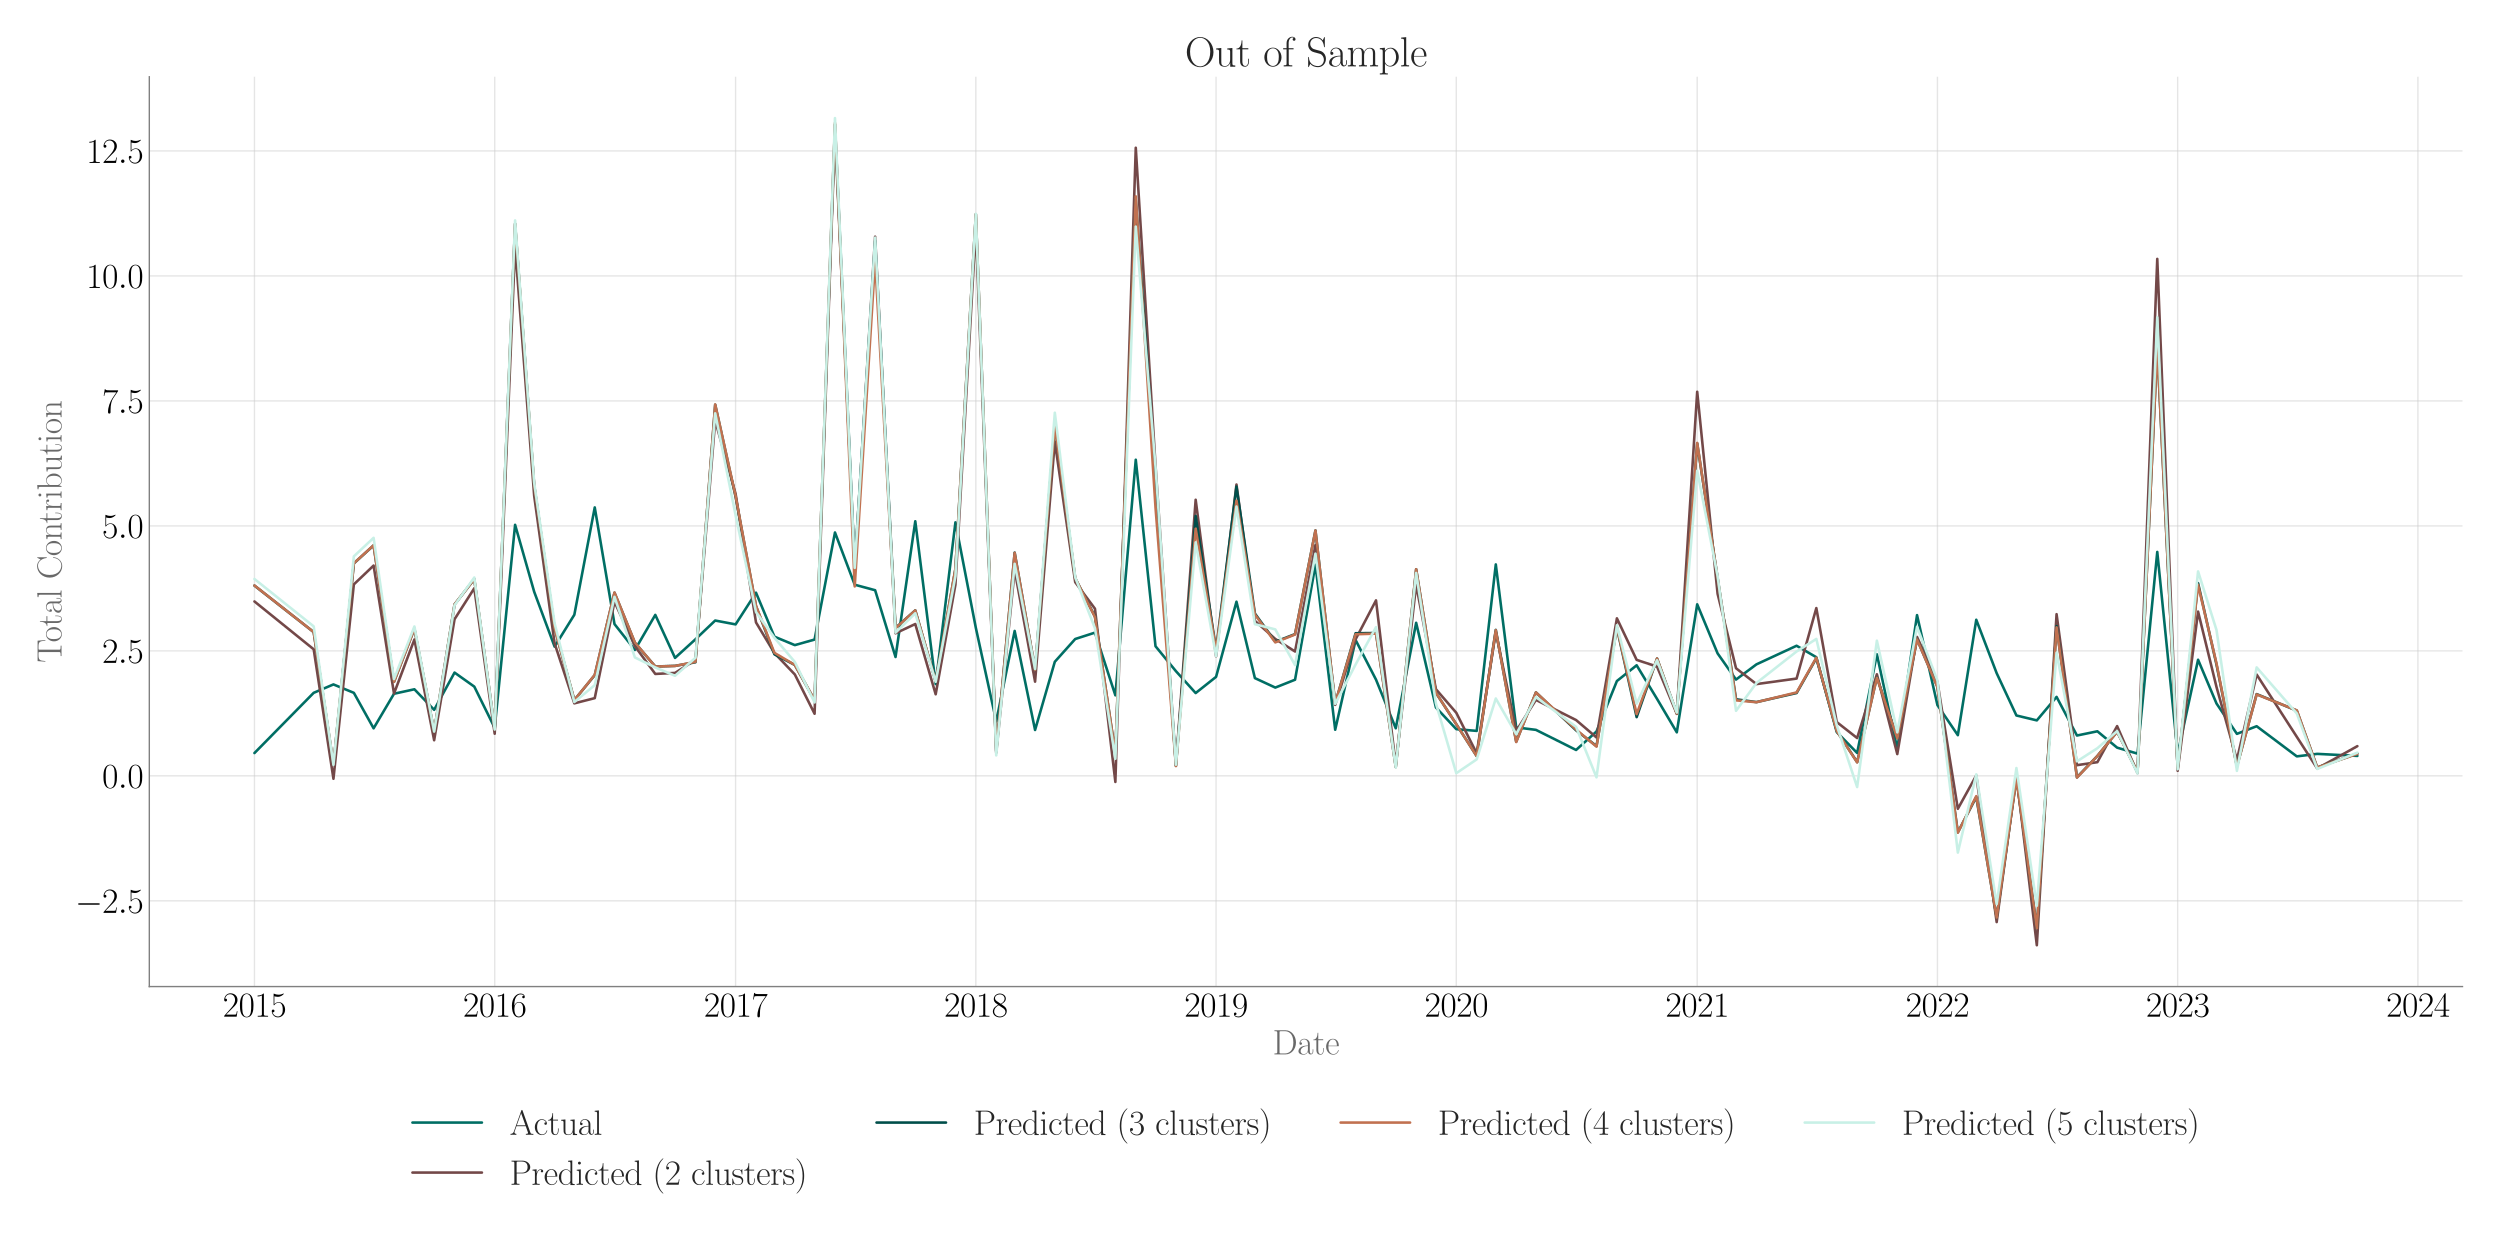 <?xml version="1.0" encoding="utf-8" standalone="no"?>
<!DOCTYPE svg PUBLIC "-//W3C//DTD SVG 1.1//EN"
  "http://www.w3.org/Graphics/SVG/1.1/DTD/svg11.dtd">
<svg xmlns:xlink="http://www.w3.org/1999/xlink" width="1440pt" height="720pt" viewBox="0 0 1440 720" xmlns="http://www.w3.org/2000/svg" version="1.1">
 <defs>
  <style type="text/css">*{stroke-linejoin: round; stroke-linecap: butt}</style>
 </defs>
 <g id="figure_1">
  <g id="patch_1">
   <path d="M 0 720 
L 1440 720 
L 1440 0 
L 0 0 
z
" style="fill: #ffffff"/>
  </g>
  <g id="axes_1">
   <g id="patch_2">
    <path d="M 86.006 568.268 
L 1418.4 568.268 
L 1418.4 44.204 
L 86.006 44.204 
z
" style="fill: #ffffff"/>
   </g>
   <g id="matplotlib.axis_1">
    <g id="xtick_1">
     <g id="line2d_1">
      <path d="M 146.569 568.268 
L 146.569 44.204 
" clip-path="url(#pfa2cc7a43b)" style="fill: none; stroke: #cccccc; stroke-opacity: 0.5; stroke-width: 0.8; stroke-linecap: round"/>
     </g>
     <g id="text_1">
      <!-- $\mathdefault{2015}$ -->
      <g transform="translate(128.293 585.605) scale(0.2 -0.2)">
       <defs>
        <path id="CMR17-32" d="M 2669 989 
L 2554 989 
C 2490 536 2438 459 2413 420 
C 2381 369 1920 369 1830 369 
L 602 369 
C 832 619 1280 1072 1824 1597 
C 2214 1967 2669 2402 2669 3035 
C 2669 3790 2067 4224 1395 4224 
C 691 4224 262 3604 262 3030 
C 262 2780 448 2748 525 2748 
C 589 2748 781 2787 781 3010 
C 781 3207 614 3264 525 3264 
C 486 3264 448 3258 422 3245 
C 544 3790 915 4058 1306 4058 
C 1862 4058 2227 3617 2227 3035 
C 2227 2479 1901 2000 1536 1584 
L 262 146 
L 262 0 
L 2515 0 
L 2669 989 
z
" transform="scale(0.016)"/>
        <path id="CMR17-30" d="M 2688 2025 
C 2688 2416 2682 3080 2413 3591 
C 2176 4039 1798 4198 1466 4198 
C 1158 4198 768 4058 525 3597 
C 269 3118 243 2524 243 2025 
C 243 1661 250 1106 448 619 
C 723 -39 1216 -128 1466 -128 
C 1760 -128 2208 -7 2470 600 
C 2662 1042 2688 1559 2688 2025 
z
M 1466 -26 
C 1056 -26 813 325 723 812 
C 653 1188 653 1738 653 2096 
C 653 2588 653 2997 736 3387 
C 858 3929 1216 4096 1466 4096 
C 1728 4096 2067 3923 2189 3400 
C 2272 3036 2278 2607 2278 2096 
C 2278 1680 2278 1169 2202 792 
C 2067 95 1690 -26 1466 -26 
z
" transform="scale(0.016)"/>
        <path id="CMR17-31" d="M 1702 4058 
C 1702 4192 1696 4192 1606 4192 
C 1357 3916 979 3827 621 3827 
C 602 3827 570 3827 563 3808 
C 557 3795 557 3782 557 3648 
C 755 3648 1088 3686 1344 3839 
L 1344 461 
C 1344 236 1331 160 781 160 
L 589 160 
L 589 0 
C 896 0 1216 0 1523 0 
C 1830 0 2150 0 2458 0 
L 2458 160 
L 2266 160 
C 1715 160 1702 230 1702 458 
L 1702 4058 
z
" transform="scale(0.016)"/>
        <path id="CMR17-35" d="M 730 3692 
C 794 3666 1056 3584 1325 3584 
C 1920 3584 2246 3911 2432 4100 
C 2432 4157 2432 4192 2394 4192 
C 2387 4192 2374 4192 2323 4163 
C 2099 4058 1837 3973 1517 3973 
C 1325 3973 1037 3999 723 4139 
C 653 4171 640 4171 634 4171 
C 602 4171 595 4164 595 4037 
L 595 2203 
C 595 2089 595 2057 659 2057 
C 691 2057 704 2070 736 2114 
C 941 2401 1222 2522 1542 2522 
C 1766 2522 2246 2382 2246 1289 
C 2246 1085 2246 715 2054 421 
C 1894 159 1645 25 1370 25 
C 947 25 518 320 403 814 
C 429 807 480 795 506 795 
C 589 795 749 840 749 1038 
C 749 1210 627 1280 506 1280 
C 358 1280 262 1190 262 1011 
C 262 454 704 -128 1382 -128 
C 2042 -128 2669 440 2669 1264 
C 2669 2030 2170 2624 1549 2624 
C 1222 2624 947 2503 730 2274 
L 730 3692 
z
" transform="scale(0.016)"/>
       </defs>
       <use xlink:href="#CMR17-32" transform="scale(0.996)"/>
       <use xlink:href="#CMR17-30" transform="translate(45.69 0) scale(0.996)"/>
       <use xlink:href="#CMR17-31" transform="translate(91.381 0) scale(0.996)"/>
       <use xlink:href="#CMR17-35" transform="translate(137.071 0) scale(0.996)"/>
      </g>
     </g>
    </g>
    <g id="xtick_2">
     <g id="line2d_2">
      <path d="M 284.946 568.268 
L 284.946 44.204 
" clip-path="url(#pfa2cc7a43b)" style="fill: none; stroke: #cccccc; stroke-opacity: 0.5; stroke-width: 0.8; stroke-linecap: round"/>
     </g>
     <g id="text_2">
      <!-- $\mathdefault{2016}$ -->
      <g transform="translate(266.669 585.605) scale(0.2 -0.2)">
       <defs>
        <path id="CMR17-36" d="M 678 2176 
C 678 3690 1395 4032 1811 4032 
C 1946 4032 2272 4009 2400 3776 
C 2298 3776 2106 3776 2106 3553 
C 2106 3381 2246 3323 2336 3323 
C 2394 3323 2566 3348 2566 3560 
C 2566 3954 2246 4179 1805 4179 
C 1043 4179 243 3390 243 1984 
C 243 253 966 -128 1478 -128 
C 2099 -128 2688 427 2688 1283 
C 2688 2081 2170 2662 1517 2662 
C 1126 2662 838 2407 678 1960 
L 678 2176 
z
M 1478 25 
C 691 25 691 1200 691 1436 
C 691 1896 909 2560 1504 2560 
C 1613 2560 1926 2560 2138 2120 
C 2253 1870 2253 1609 2253 1289 
C 2253 944 2253 690 2118 434 
C 1978 171 1773 25 1478 25 
z
" transform="scale(0.016)"/>
       </defs>
       <use xlink:href="#CMR17-32" transform="scale(0.996)"/>
       <use xlink:href="#CMR17-30" transform="translate(45.69 0) scale(0.996)"/>
       <use xlink:href="#CMR17-31" transform="translate(91.381 0) scale(0.996)"/>
       <use xlink:href="#CMR17-36" transform="translate(137.071 0) scale(0.996)"/>
      </g>
     </g>
    </g>
    <g id="xtick_3">
     <g id="line2d_3">
      <path d="M 423.701 568.268 
L 423.701 44.204 
" clip-path="url(#pfa2cc7a43b)" style="fill: none; stroke: #cccccc; stroke-opacity: 0.5; stroke-width: 0.8; stroke-linecap: round"/>
     </g>
     <g id="text_3">
      <!-- $\mathdefault{2017}$ -->
      <g transform="translate(405.425 585.605) scale(0.2 -0.2)">
       <defs>
        <path id="CMR17-37" d="M 2886 3941 
L 2886 4081 
L 1382 4081 
C 634 4081 621 4165 595 4288 
L 480 4288 
L 294 3094 
L 410 3094 
C 429 3215 474 3540 550 3661 
C 589 3712 1062 3712 1171 3712 
L 2579 3712 
L 1869 2661 
C 1395 1954 1069 999 1069 165 
C 1069 89 1069 -128 1299 -128 
C 1530 -128 1530 89 1530 171 
L 1530 465 
C 1530 1508 1709 2196 2003 2636 
L 2886 3941 
z
" transform="scale(0.016)"/>
       </defs>
       <use xlink:href="#CMR17-32" transform="scale(0.996)"/>
       <use xlink:href="#CMR17-30" transform="translate(45.69 0) scale(0.996)"/>
       <use xlink:href="#CMR17-31" transform="translate(91.381 0) scale(0.996)"/>
       <use xlink:href="#CMR17-37" transform="translate(137.071 0) scale(0.996)"/>
      </g>
     </g>
    </g>
    <g id="xtick_4">
     <g id="line2d_4">
      <path d="M 562.077 568.268 
L 562.077 44.204 
" clip-path="url(#pfa2cc7a43b)" style="fill: none; stroke: #cccccc; stroke-opacity: 0.5; stroke-width: 0.8; stroke-linecap: round"/>
     </g>
     <g id="text_4">
      <!-- $\mathdefault{2018}$ -->
      <g transform="translate(543.801 585.605) scale(0.2 -0.2)">
       <defs>
        <path id="CMR17-38" d="M 1741 2264 
C 2144 2467 2554 2773 2554 3263 
C 2554 3841 1990 4179 1472 4179 
C 890 4179 378 3759 378 3180 
C 378 3021 416 2747 666 2505 
C 730 2442 998 2251 1171 2130 
C 883 1983 211 1634 211 934 
C 211 279 838 -128 1459 -128 
C 2144 -128 2720 362 2720 1010 
C 2720 1590 2330 1857 2074 2029 
L 1741 2264 
z
M 902 2822 
C 851 2854 595 3051 595 3351 
C 595 3739 998 4032 1459 4032 
C 1965 4032 2336 3676 2336 3262 
C 2336 2669 1670 2331 1638 2331 
C 1632 2331 1626 2331 1574 2370 
L 902 2822 
z
M 2080 1519 
C 2176 1449 2483 1240 2483 851 
C 2483 381 2010 25 1472 25 
C 890 25 448 438 448 940 
C 448 1443 838 1862 1280 2060 
L 2080 1519 
z
" transform="scale(0.016)"/>
       </defs>
       <use xlink:href="#CMR17-32" transform="scale(0.996)"/>
       <use xlink:href="#CMR17-30" transform="translate(45.69 0) scale(0.996)"/>
       <use xlink:href="#CMR17-31" transform="translate(91.381 0) scale(0.996)"/>
       <use xlink:href="#CMR17-38" transform="translate(137.071 0) scale(0.996)"/>
      </g>
     </g>
    </g>
    <g id="xtick_5">
     <g id="line2d_5">
      <path d="M 700.454 568.268 
L 700.454 44.204 
" clip-path="url(#pfa2cc7a43b)" style="fill: none; stroke: #cccccc; stroke-opacity: 0.5; stroke-width: 0.8; stroke-linecap: round"/>
     </g>
     <g id="text_5">
      <!-- $\mathdefault{2019}$ -->
      <g transform="translate(682.178 585.605) scale(0.2 -0.2)">
       <defs>
        <path id="CMR17-39" d="M 2253 1864 
C 2253 464 1670 31 1190 31 
C 1043 31 685 31 538 294 
C 704 268 826 357 826 518 
C 826 692 685 749 595 749 
C 538 749 365 723 365 506 
C 365 71 742 -128 1203 -128 
C 1939 -128 2688 674 2688 2073 
C 2688 3817 1971 4179 1485 4179 
C 851 4179 243 3628 243 2778 
C 243 1991 762 1408 1414 1408 
C 1952 1408 2189 1903 2253 2112 
L 2253 1864 
z
M 1427 1510 
C 1254 1510 1011 1542 813 1922 
C 678 2169 678 2461 678 2771 
C 678 3146 678 3405 858 3684 
C 947 3817 1114 4032 1485 4032 
C 2240 4032 2240 2885 2240 2632 
C 2240 2182 2035 1510 1427 1510 
z
" transform="scale(0.016)"/>
       </defs>
       <use xlink:href="#CMR17-32" transform="scale(0.996)"/>
       <use xlink:href="#CMR17-30" transform="translate(45.69 0) scale(0.996)"/>
       <use xlink:href="#CMR17-31" transform="translate(91.381 0) scale(0.996)"/>
       <use xlink:href="#CMR17-39" transform="translate(137.071 0) scale(0.996)"/>
      </g>
     </g>
    </g>
    <g id="xtick_6">
     <g id="line2d_6">
      <path d="M 838.83 568.268 
L 838.83 44.204 
" clip-path="url(#pfa2cc7a43b)" style="fill: none; stroke: #cccccc; stroke-opacity: 0.5; stroke-width: 0.8; stroke-linecap: round"/>
     </g>
     <g id="text_6">
      <!-- $\mathdefault{2020}$ -->
      <g transform="translate(820.554 585.605) scale(0.2 -0.2)">
       <use xlink:href="#CMR17-32" transform="scale(0.996)"/>
       <use xlink:href="#CMR17-30" transform="translate(45.69 0) scale(0.996)"/>
       <use xlink:href="#CMR17-32" transform="translate(91.381 0) scale(0.996)"/>
       <use xlink:href="#CMR17-30" transform="translate(137.071 0) scale(0.996)"/>
      </g>
     </g>
    </g>
    <g id="xtick_7">
     <g id="line2d_7">
      <path d="M 977.586 568.268 
L 977.586 44.204 
" clip-path="url(#pfa2cc7a43b)" style="fill: none; stroke: #cccccc; stroke-opacity: 0.5; stroke-width: 0.8; stroke-linecap: round"/>
     </g>
     <g id="text_7">
      <!-- $\mathdefault{2021}$ -->
      <g transform="translate(959.31 585.605) scale(0.2 -0.2)">
       <use xlink:href="#CMR17-32" transform="scale(0.996)"/>
       <use xlink:href="#CMR17-30" transform="translate(45.69 0) scale(0.996)"/>
       <use xlink:href="#CMR17-32" transform="translate(91.381 0) scale(0.996)"/>
       <use xlink:href="#CMR17-31" transform="translate(137.071 0) scale(0.996)"/>
      </g>
     </g>
    </g>
    <g id="xtick_8">
     <g id="line2d_8">
      <path d="M 1115.962 568.268 
L 1115.962 44.204 
" clip-path="url(#pfa2cc7a43b)" style="fill: none; stroke: #cccccc; stroke-opacity: 0.5; stroke-width: 0.8; stroke-linecap: round"/>
     </g>
     <g id="text_8">
      <!-- $\mathdefault{2022}$ -->
      <g transform="translate(1097.686 585.605) scale(0.2 -0.2)">
       <use xlink:href="#CMR17-32" transform="scale(0.996)"/>
       <use xlink:href="#CMR17-30" transform="translate(45.69 0) scale(0.996)"/>
       <use xlink:href="#CMR17-32" transform="translate(91.381 0) scale(0.996)"/>
       <use xlink:href="#CMR17-32" transform="translate(137.071 0) scale(0.996)"/>
      </g>
     </g>
    </g>
    <g id="xtick_9">
     <g id="line2d_9">
      <path d="M 1254.339 568.268 
L 1254.339 44.204 
" clip-path="url(#pfa2cc7a43b)" style="fill: none; stroke: #cccccc; stroke-opacity: 0.5; stroke-width: 0.8; stroke-linecap: round"/>
     </g>
     <g id="text_9">
      <!-- $\mathdefault{2023}$ -->
      <g transform="translate(1236.062 585.605) scale(0.2 -0.2)">
       <defs>
        <path id="CMR17-33" d="M 1414 2157 
C 1984 2157 2234 1662 2234 1090 
C 2234 320 1824 25 1453 25 
C 1114 25 563 194 390 693 
C 422 680 454 680 486 680 
C 640 680 755 782 755 948 
C 755 1133 614 1216 486 1216 
C 378 1216 211 1165 211 926 
C 211 335 787 -128 1466 -128 
C 2176 -128 2720 430 2720 1085 
C 2720 1707 2208 2157 1600 2227 
C 2086 2328 2554 2756 2554 3329 
C 2554 3820 2048 4179 1472 4179 
C 890 4179 378 3829 378 3329 
C 378 3110 544 3072 627 3072 
C 762 3072 877 3155 877 3321 
C 877 3486 762 3569 627 3569 
C 602 3569 570 3569 544 3557 
C 730 3959 1235 4032 1459 4032 
C 1683 4032 2106 3925 2106 3320 
C 2106 3143 2080 2828 1862 2550 
C 1670 2304 1453 2304 1242 2284 
C 1210 2284 1062 2269 1037 2269 
C 992 2263 966 2257 966 2208 
C 966 2163 973 2157 1101 2157 
L 1414 2157 
z
" transform="scale(0.016)"/>
       </defs>
       <use xlink:href="#CMR17-32" transform="scale(0.996)"/>
       <use xlink:href="#CMR17-30" transform="translate(45.69 0) scale(0.996)"/>
       <use xlink:href="#CMR17-32" transform="translate(91.381 0) scale(0.996)"/>
       <use xlink:href="#CMR17-33" transform="translate(137.071 0) scale(0.996)"/>
      </g>
     </g>
    </g>
    <g id="xtick_10">
     <g id="line2d_10">
      <path d="M 1392.715 568.268 
L 1392.715 44.204 
" clip-path="url(#pfa2cc7a43b)" style="fill: none; stroke: #cccccc; stroke-opacity: 0.5; stroke-width: 0.8; stroke-linecap: round"/>
     </g>
     <g id="text_10">
      <!-- $\mathdefault{2024}$ -->
      <g transform="translate(1374.439 585.605) scale(0.2 -0.2)">
       <defs>
        <path id="CMR17-34" d="M 2150 4122 
C 2150 4256 2144 4256 2029 4256 
L 128 1254 
L 128 1088 
L 1779 1088 
L 1779 457 
C 1779 224 1766 160 1318 160 
L 1197 160 
L 1197 0 
C 1402 0 1747 0 1965 0 
C 2182 0 2528 0 2733 0 
L 2733 160 
L 2611 160 
C 2163 160 2150 224 2150 457 
L 2150 1088 
L 2803 1088 
L 2803 1254 
L 2150 1254 
L 2150 4122 
z
M 1798 3703 
L 1798 1254 
L 256 1254 
L 1798 3703 
z
" transform="scale(0.016)"/>
       </defs>
       <use xlink:href="#CMR17-32" transform="scale(0.996)"/>
       <use xlink:href="#CMR17-30" transform="translate(45.69 0) scale(0.996)"/>
       <use xlink:href="#CMR17-32" transform="translate(91.381 0) scale(0.996)"/>
       <use xlink:href="#CMR17-34" transform="translate(137.071 0) scale(0.996)"/>
      </g>
     </g>
    </g>
    <g id="text_11">
     <!-- Date -->
     <g style="fill: #696969" transform="translate(733.018 607.317) scale(0.2 -0.2)">
      <defs>
       <path id="CMR17-44" d="M 333 4352 
L 333 4186 
C 774 4186 845 4186 845 3900 
L 845 452 
C 845 166 774 166 333 166 
L 333 0 
L 2368 0 
C 3398 0 4224 943 4224 2141 
C 4224 3346 3411 4352 2368 4352 
L 333 4352 
z
M 1523 166 
C 1267 166 1254 197 1254 414 
L 1254 3938 
C 1254 4155 1267 4186 1523 4186 
L 2240 4186 
C 2771 4186 3750 3874 3750 2141 
C 3750 1242 3488 879 3366 707 
C 3213 510 2848 166 2240 166 
L 1523 166 
z
" transform="scale(0.016)"/>
       <path id="CMR17-61" d="M 2304 1653 
C 2304 2072 2304 2294 2035 2543 
C 1798 2752 1523 2816 1306 2816 
C 800 2816 435 2407 435 1971 
C 435 1728 627 1728 666 1728 
C 749 1728 896 1778 896 1954 
C 896 2112 774 2181 666 2181 
C 640 2181 608 2174 589 2168 
C 723 2592 1069 2714 1293 2714 
C 1613 2714 1965 2429 1965 1885 
L 1965 1600 
C 1587 1600 1133 1549 774 1357 
C 371 1133 256 813 256 570 
C 256 77 832 -64 1171 -64 
C 1523 -64 1850 139 1990 511 
C 2003 233 2182 -18 2464 -18 
C 2598 -18 2938 70 2938 567 
L 2938 920 
L 2822 920 
L 2822 562 
C 2822 178 2650 128 2566 128 
C 2304 128 2304 458 2304 738 
L 2304 1653 
z
M 1965 870 
C 1965 317 1568 38 1216 38 
C 896 38 646 275 646 570 
C 646 761 730 1100 1101 1305 
C 1408 1478 1760 1504 1965 1504 
L 1965 870 
z
" transform="scale(0.016)"/>
       <path id="CMR17-74" d="M 966 2560 
L 1862 2560 
L 1862 2725 
L 966 2725 
L 966 3904 
L 851 3904 
C 838 3245 614 2668 70 2668 
L 70 2560 
L 627 2560 
L 627 771 
C 627 650 627 -64 1370 -64 
C 1747 -64 1965 306 1965 777 
L 1965 1140 
L 1850 1140 
L 1850 783 
C 1850 344 1677 51 1408 51 
C 1222 51 966 178 966 758 
L 966 2560 
z
" transform="scale(0.016)"/>
       <path id="CMR17-65" d="M 2438 1472 
C 2464 1498 2464 1511 2464 1576 
C 2464 2238 2118 2816 1389 2816 
C 710 2816 173 2169 173 1383 
C 173 551 781 -64 1459 -64 
C 2176 -64 2458 607 2458 740 
C 2458 784 2419 784 2406 784 
C 2362 784 2355 771 2330 696 
C 2189 265 1837 51 1504 51 
C 1229 51 954 203 781 480 
C 582 803 582 1176 582 1472 
L 2438 1472 
z
M 589 1568 
C 634 2505 1126 2714 1382 2714 
C 1818 2714 2112 2297 2118 1568 
L 589 1568 
z
" transform="scale(0.016)"/>
      </defs>
      <use xlink:href="#CMR17-44" transform="scale(0.996)"/>
      <use xlink:href="#CMR17-61" transform="translate(70.394 0) scale(0.996)"/>
      <use xlink:href="#CMR17-74" transform="translate(116.084 0) scale(0.996)"/>
      <use xlink:href="#CMR17-65" transform="translate(151.365 0) scale(0.996)"/>
     </g>
    </g>
   </g>
   <g id="matplotlib.axis_2">
    <g id="ytick_1">
     <g id="line2d_11">
      <path d="M 86.006 518.886 
L 1418.4 518.886 
" clip-path="url(#pfa2cc7a43b)" style="fill: none; stroke: #cccccc; stroke-opacity: 0.5; stroke-width: 0.8; stroke-linecap: round"/>
     </g>
     <g id="text_12">
      <!-- $\mathdefault{−2.5}$ -->
      <g transform="translate(43.313 525.804) scale(0.2 -0.2)">
       <defs>
        <path id="CMSY10-0" d="M 4218 1472 
C 4326 1472 4442 1472 4442 1600 
C 4442 1728 4326 1728 4218 1728 
L 755 1728 
C 646 1728 531 1728 531 1600 
C 531 1472 646 1472 755 1472 
L 4218 1472 
z
" transform="scale(0.016)"/>
        <path id="CMMI12-3a" d="M 1178 307 
C 1178 492 1024 619 870 619 
C 685 619 557 466 557 313 
C 557 128 710 0 864 0 
C 1050 0 1178 153 1178 307 
z
" transform="scale(0.016)"/>
       </defs>
       <use xlink:href="#CMSY10-0" transform="scale(0.996)"/>
       <use xlink:href="#CMR17-32" transform="translate(77.487 0) scale(0.996)"/>
       <use xlink:href="#CMMI12-3a" transform="translate(123.178 0) scale(0.996)"/>
       <use xlink:href="#CMR17-35" transform="translate(150.275 0) scale(0.996)"/>
      </g>
     </g>
    </g>
    <g id="ytick_2">
     <g id="line2d_12">
      <path d="M 86.006 446.892 
L 1418.4 446.892 
" clip-path="url(#pfa2cc7a43b)" style="fill: none; stroke: #cccccc; stroke-opacity: 0.5; stroke-width: 0.8; stroke-linecap: round"/>
     </g>
     <g id="text_13">
      <!-- $\mathdefault{0.0}$ -->
      <g transform="translate(58.81 453.811) scale(0.2 -0.2)">
       <use xlink:href="#CMR17-30" transform="scale(0.996)"/>
       <use xlink:href="#CMMI12-3a" transform="translate(45.69 0) scale(0.996)"/>
       <use xlink:href="#CMR17-30" transform="translate(72.788 0) scale(0.996)"/>
      </g>
     </g>
    </g>
    <g id="ytick_3">
     <g id="line2d_13">
      <path d="M 86.006 374.899 
L 1418.4 374.899 
" clip-path="url(#pfa2cc7a43b)" style="fill: none; stroke: #cccccc; stroke-opacity: 0.5; stroke-width: 0.8; stroke-linecap: round"/>
     </g>
     <g id="text_14">
      <!-- $\mathdefault{2.5}$ -->
      <g transform="translate(58.81 381.817) scale(0.2 -0.2)">
       <use xlink:href="#CMR17-32" transform="scale(0.996)"/>
       <use xlink:href="#CMMI12-3a" transform="translate(45.69 0) scale(0.996)"/>
       <use xlink:href="#CMR17-35" transform="translate(72.788 0) scale(0.996)"/>
      </g>
     </g>
    </g>
    <g id="ytick_4">
     <g id="line2d_14">
      <path d="M 86.006 302.905 
L 1418.4 302.905 
" clip-path="url(#pfa2cc7a43b)" style="fill: none; stroke: #cccccc; stroke-opacity: 0.5; stroke-width: 0.8; stroke-linecap: round"/>
     </g>
     <g id="text_15">
      <!-- $\mathdefault{5.0}$ -->
      <g transform="translate(58.81 309.824) scale(0.2 -0.2)">
       <use xlink:href="#CMR17-35" transform="scale(0.996)"/>
       <use xlink:href="#CMMI12-3a" transform="translate(45.69 0) scale(0.996)"/>
       <use xlink:href="#CMR17-30" transform="translate(72.788 0) scale(0.996)"/>
      </g>
     </g>
    </g>
    <g id="ytick_5">
     <g id="line2d_15">
      <path d="M 86.006 230.912 
L 1418.4 230.912 
" clip-path="url(#pfa2cc7a43b)" style="fill: none; stroke: #cccccc; stroke-opacity: 0.5; stroke-width: 0.8; stroke-linecap: round"/>
     </g>
     <g id="text_16">
      <!-- $\mathdefault{7.5}$ -->
      <g transform="translate(58.81 237.83) scale(0.2 -0.2)">
       <use xlink:href="#CMR17-37" transform="scale(0.996)"/>
       <use xlink:href="#CMMI12-3a" transform="translate(45.69 0) scale(0.996)"/>
       <use xlink:href="#CMR17-35" transform="translate(72.788 0) scale(0.996)"/>
      </g>
     </g>
    </g>
    <g id="ytick_6">
     <g id="line2d_16">
      <path d="M 86.006 158.918 
L 1418.4 158.918 
" clip-path="url(#pfa2cc7a43b)" style="fill: none; stroke: #cccccc; stroke-opacity: 0.5; stroke-width: 0.8; stroke-linecap: round"/>
     </g>
     <g id="text_17">
      <!-- $\mathdefault{10.0}$ -->
      <g transform="translate(49.672 165.837) scale(0.2 -0.2)">
       <use xlink:href="#CMR17-31" transform="scale(0.996)"/>
       <use xlink:href="#CMR17-30" transform="translate(45.69 0) scale(0.996)"/>
       <use xlink:href="#CMMI12-3a" transform="translate(91.381 0) scale(0.996)"/>
       <use xlink:href="#CMR17-30" transform="translate(118.478 0) scale(0.996)"/>
      </g>
     </g>
    </g>
    <g id="ytick_7">
     <g id="line2d_17">
      <path d="M 86.006 86.925 
L 1418.4 86.925 
" clip-path="url(#pfa2cc7a43b)" style="fill: none; stroke: #cccccc; stroke-opacity: 0.5; stroke-width: 0.8; stroke-linecap: round"/>
     </g>
     <g id="text_18">
      <!-- $\mathdefault{12.5}$ -->
      <g transform="translate(49.672 93.843) scale(0.2 -0.2)">
       <use xlink:href="#CMR17-31" transform="scale(0.996)"/>
       <use xlink:href="#CMR17-32" transform="translate(45.69 0) scale(0.996)"/>
       <use xlink:href="#CMMI12-3a" transform="translate(91.381 0) scale(0.996)"/>
       <use xlink:href="#CMR17-35" transform="translate(118.478 0) scale(0.996)"/>
      </g>
     </g>
    </g>
    <g id="text_19">
     <!-- Total Contribution -->
     <g style="fill: #696969" transform="translate(35.437 381.713) rotate(-90) scale(0.2 -0.2)">
      <defs>
       <path id="CMR17-54" d="M 3981 4326 
L 288 4326 
L 179 2918 
L 294 2918 
C 378 3976 467 4160 1453 4160 
C 1568 4160 1754 4160 1805 4154 
C 1926 4135 1926 4058 1926 3912 
L 1926 459 
C 1926 230 1907 160 1376 160 
L 1197 160 
L 1197 0 
C 1504 0 1824 0 2138 0 
C 2451 0 2771 0 3078 0 
L 3078 160 
L 2899 160 
C 2368 160 2349 230 2349 459 
L 2349 3912 
C 2349 4052 2349 4129 2464 4154 
C 2515 4160 2701 4160 2816 4160 
C 3795 4160 3891 3976 3974 2918 
L 4090 2918 
L 3981 4326 
z
" transform="scale(0.016)"/>
       <path id="CMR17-6f" d="M 2758 1356 
C 2758 2176 2163 2816 1466 2816 
C 768 2816 173 2176 173 1356 
C 173 551 768 -64 1466 -64 
C 2163 -64 2758 551 2758 1356 
z
M 1466 51 
C 1165 51 909 230 762 480 
C 602 767 582 1126 582 1408 
C 582 1677 595 2010 762 2298 
C 890 2509 1139 2714 1466 2714 
C 1754 2714 1997 2554 2150 2330 
C 2349 2029 2349 1607 2349 1408 
C 2349 1158 2336 775 2163 467 
C 1984 173 1709 51 1466 51 
z
" transform="scale(0.016)"/>
       <path id="CMR17-6c" d="M 979 4396 
L 218 4326 
L 218 4160 
C 595 4160 653 4122 653 3817 
L 653 426 
C 653 184 627 153 218 153 
L 218 -13 
C 371 0 653 0 813 0 
C 979 0 1261 0 1414 -13 
L 1414 153 
C 1005 153 979 178 979 426 
L 979 4396 
z
" transform="scale(0.016)"/>
       <path id="CMR17-43" d="M 3974 4289 
C 3974 4403 3968 4410 3930 4410 
C 3904 4410 3898 4403 3853 4327 
L 3571 3792 
C 3258 4187 2874 4416 2381 4416 
C 1286 4416 294 3456 294 2148 
C 294 826 1286 -128 2387 -128 
C 3366 -128 3974 730 3974 1461 
C 3974 1524 3974 1550 3917 1550 
C 3866 1550 3866 1531 3859 1474 
C 3808 585 3168 38 2477 38 
C 1824 38 781 495 781 2147 
C 781 3805 1843 4250 2464 4250 
C 3187 4250 3712 3628 3834 2745 
C 3846 2668 3846 2655 3904 2655 
C 3974 2655 3974 2668 3974 2783 
L 3974 4289 
z
" transform="scale(0.016)"/>
       <path id="CMR17-6e" d="M 2656 1933 
C 2656 2259 2592 2790 1837 2790 
C 1331 2790 1069 2400 973 2144 
L 966 2144 
L 966 2790 
L 211 2720 
L 211 2554 
C 589 2554 646 2515 646 2208 
L 646 428 
C 646 184 621 153 211 153 
L 211 -13 
C 365 0 646 0 813 0 
C 979 0 1267 0 1421 -13 
L 1421 153 
C 1011 153 986 178 986 428 
L 986 1658 
C 986 2247 1344 2688 1792 2688 
C 2266 2688 2317 2266 2317 1958 
L 2317 428 
C 2317 184 2291 153 1882 153 
L 1882 -13 
C 2035 0 2317 0 2483 0 
C 2650 0 2938 0 3091 -13 
L 3091 153 
C 2682 153 2656 178 2656 428 
L 2656 1933 
z
" transform="scale(0.016)"/>
       <path id="CMR17-72" d="M 960 1497 
C 960 2112 1222 2688 1702 2688 
C 1747 2688 1792 2682 1837 2662 
C 1837 2662 1696 2617 1696 2452 
C 1696 2298 1818 2234 1914 2234 
C 1990 2234 2131 2279 2131 2458 
C 2131 2663 1926 2790 1709 2790 
C 1222 2790 1011 2317 947 2093 
L 941 2093 
L 941 2790 
L 198 2720 
L 198 2554 
C 576 2554 634 2515 634 2208 
L 634 428 
C 634 184 608 153 198 153 
L 198 -13 
C 352 0 646 0 813 0 
C 998 0 1325 0 1498 -13 
L 1498 153 
C 1037 153 960 153 960 440 
L 960 1497 
z
" transform="scale(0.016)"/>
       <path id="CMR17-69" d="M 992 3909 
C 992 4049 877 4170 730 4170 
C 589 4170 467 4056 467 3909 
C 467 3769 582 3648 730 3648 
C 870 3648 992 3763 992 3909 
z
M 243 2706 
L 243 2541 
C 602 2541 653 2502 653 2197 
L 653 427 
C 653 184 627 153 218 153 
L 218 -13 
C 371 0 646 0 806 0 
C 960 0 1222 0 1370 -13 
L 1370 153 
C 992 153 979 191 979 420 
L 979 2776 
L 243 2706 
z
" transform="scale(0.016)"/>
       <path id="CMR17-62" d="M 960 4396 
L 198 4326 
L 198 4160 
C 576 4160 634 4122 634 3817 
L 634 -13 
L 749 -13 
L 934 441 
C 1120 141 1395 -64 1766 -64 
C 2406 -64 3053 500 3053 1370 
C 3053 2188 2477 2790 1830 2790 
C 1434 2790 1152 2579 960 2330 
L 960 4396 
z
M 973 2004 
C 973 2118 973 2138 1062 2272 
C 1312 2657 1670 2688 1792 2688 
C 1984 2688 2643 2585 2643 1376 
C 2643 108 1888 38 1734 38 
C 1536 38 1248 114 1043 486 
C 973 608 973 621 973 735 
L 973 2004 
z
" transform="scale(0.016)"/>
       <path id="CMR17-75" d="M 1882 2693 
L 1882 2528 
C 2259 2528 2317 2489 2317 2186 
L 2317 1032 
C 2317 500 2029 38 1555 38 
C 1030 38 986 348 986 678 
L 986 2763 
L 211 2693 
L 211 2528 
C 467 2528 640 2528 646 2274 
L 646 1058 
C 646 633 646 361 813 183 
C 896 101 1056 -64 1517 -64 
C 2061 -64 2272 377 2323 506 
L 2330 506 
L 2330 -63 
L 3091 -63 
L 3091 128 
C 2714 128 2656 166 2656 473 
L 2656 2763 
L 1882 2693 
z
" transform="scale(0.016)"/>
      </defs>
      <use xlink:href="#CMR17-54" transform="scale(0.996)"/>
      <use xlink:href="#CMR17-6f" transform="translate(58.703 0) scale(0.996)"/>
      <use xlink:href="#CMR17-74" transform="translate(104.393 0) scale(0.996)"/>
      <use xlink:href="#CMR17-61" transform="translate(139.674 0) scale(0.996)"/>
      <use xlink:href="#CMR17-6c" transform="translate(185.364 0) scale(0.996)"/>
      <use xlink:href="#CMR17-43" transform="translate(240.311 0) scale(0.996)"/>
      <use xlink:href="#CMR17-6f" transform="translate(306.821 0) scale(0.996)"/>
      <use xlink:href="#CMR17-6e" transform="translate(352.512 0) scale(0.996)"/>
      <use xlink:href="#CMR17-74" transform="translate(400.805 0) scale(0.996)"/>
      <use xlink:href="#CMR17-72" transform="translate(436.085 0) scale(0.996)"/>
      <use xlink:href="#CMR17-69" transform="translate(471.366 0) scale(0.996)"/>
      <use xlink:href="#CMR17-62" transform="translate(496.237 0) scale(0.996)"/>
      <use xlink:href="#CMR17-75" transform="translate(547.133 0) scale(0.996)"/>
      <use xlink:href="#CMR17-74" transform="translate(598.028 0) scale(0.996)"/>
      <use xlink:href="#CMR17-69" transform="translate(633.309 0) scale(0.996)"/>
      <use xlink:href="#CMR17-6f" transform="translate(658.18 0) scale(0.996)"/>
      <use xlink:href="#CMR17-6e" transform="translate(703.87 0) scale(0.996)"/>
     </g>
    </g>
   </g>
   <g id="line2d_18">
    <path d="M 146.569 433.753 
L 180.689 399.059 
L 180.689 399.059 
L 192.063 394.231 
L 192.063 394.231 
L 203.815 399.073 
L 203.815 399.073 
L 215.189 419.505 
L 215.189 419.505 
L 226.941 399.602 
L 226.941 399.602 
L 238.694 397.029 
L 238.694 397.029 
L 250.067 408.865 
L 250.067 408.865 
L 261.82 387.409 
L 261.82 387.409 
L 273.193 395.494 
L 273.193 395.494 
L 284.946 419.29 
L 296.698 302.304 
L 296.698 302.304 
L 307.692 340.871 
L 307.692 340.871 
L 319.445 372.45 
L 319.445 372.45 
L 330.818 354.098 
L 330.818 354.098 
L 342.571 292.28 
L 342.571 292.28 
L 353.944 359.471 
L 353.944 359.471 
L 365.697 374.357 
L 365.697 374.357 
L 377.449 354.184 
L 377.449 354.184 
L 388.823 378.949 
L 388.823 378.949 
L 400.575 368.24 
L 400.575 368.24 
L 411.949 357.429 
L 411.949 357.429 
L 423.701 359.647 
L 423.701 359.647 
L 435.454 341.386 
L 435.454 341.386 
L 446.069 366.72 
L 446.069 366.72 
L 457.821 371.587 
L 457.821 371.587 
L 469.195 368.377 
L 469.195 368.377 
L 480.947 306.718 
L 480.947 306.718 
L 492.321 336.804 
L 492.321 336.804 
L 504.073 339.967 
L 504.073 339.967 
L 515.826 378.427 
L 515.826 378.427 
L 527.199 300.248 
L 527.199 300.248 
L 538.952 394.022 
L 538.952 394.022 
L 550.325 300.881 
L 550.325 300.881 
L 562.077 361.634 
L 562.077 361.634 
L 573.83 415.491 
L 573.83 415.491 
L 584.445 363.42 
L 584.445 363.42 
L 596.198 420.465 
L 596.198 420.465 
L 607.571 381.187 
L 607.571 381.187 
L 619.324 368.063 
L 619.324 368.063 
L 630.697 364.396 
L 630.697 364.396 
L 642.45 400.496 
L 642.45 400.496 
L 654.202 264.81 
L 654.202 264.81 
L 665.575 372.23 
L 665.575 372.23 
L 677.328 386.586 
L 677.328 386.586 
L 688.701 399.197 
L 688.701 399.197 
L 700.454 389.875 
L 700.454 389.875 
L 712.206 346.58 
L 712.206 346.58 
L 722.822 390.593 
L 722.822 390.593 
L 734.574 396.048 
L 734.574 396.048 
L 745.947 391.522 
L 745.947 391.522 
L 757.7 325.287 
L 757.7 325.287 
L 769.073 420.325 
L 769.073 420.325 
L 780.826 368.666 
L 780.826 368.666 
L 792.578 391.469 
L 792.578 391.469 
L 803.952 419.48 
L 803.952 419.48 
L 815.704 358.733 
L 815.704 358.733 
L 827.078 407.493 
L 827.078 407.493 
L 838.83 419.991 
L 838.83 419.991 
L 850.583 420.992 
L 850.583 420.992 
L 861.577 325.114 
L 861.577 325.114 
L 873.33 418.963 
L 873.33 418.963 
L 884.703 420.403 
L 884.703 420.403 
L 907.829 431.979 
L 919.581 421.339 
L 919.581 421.339 
L 931.334 392.272 
L 931.334 392.272 
L 942.707 383.214 
L 942.707 383.214 
L 954.46 402.567 
L 954.46 402.567 
L 965.833 421.816 
L 965.833 421.816 
L 977.586 348.101 
L 977.586 348.101 
L 989.338 376.361 
L 989.338 376.361 
L 999.954 391.431 
L 999.954 391.431 
L 1011.706 382.676 
L 1011.706 382.676 
L 1034.832 371.952 
L 1034.832 371.952 
L 1046.205 378.548 
L 1046.205 378.548 
L 1057.958 421.68 
L 1057.958 421.68 
L 1069.71 433.706 
L 1069.71 433.706 
L 1081.084 376.884 
L 1081.084 376.884 
L 1092.836 431.302 
L 1104.21 354.317 
L 1104.21 354.317 
L 1115.962 406.146 
L 1115.962 406.146 
L 1127.715 423.457 
L 1127.715 423.457 
L 1138.33 356.988 
L 1138.33 356.988 
L 1150.082 387.762 
L 1150.082 387.762 
L 1161.456 412.121 
L 1161.456 412.121 
L 1173.208 414.941 
L 1173.208 414.941 
L 1184.582 401.417 
L 1184.582 401.417 
L 1196.334 423.663 
L 1196.334 423.663 
L 1208.087 421.225 
L 1208.087 421.225 
L 1219.46 430.645 
L 1231.213 434.097 
L 1242.586 317.926 
L 1242.586 317.926 
L 1254.339 434.17 
L 1266.091 380.025 
L 1266.091 380.025 
L 1276.706 405.211 
L 1276.706 405.211 
L 1288.459 422.704 
L 1288.459 422.704 
L 1299.832 418.306 
L 1299.832 418.306 
L 1322.958 435.67 
L 1334.711 434.228 
L 1357.837 435.399 
L 1357.837 435.399 
" clip-path="url(#pfa2cc7a43b)" style="fill: none; stroke: #006e64; stroke-width: 1.5; stroke-linecap: round"/>
   </g>
   <g id="line2d_19">
    <path d="M 146.569 346.443 
L 180.689 374.001 
L 180.689 374.001 
L 192.063 448.563 
L 192.063 448.563 
L 203.815 336.606 
L 203.815 336.606 
L 215.189 325.768 
L 215.189 325.768 
L 226.941 399.478 
L 226.941 399.478 
L 238.694 368.346 
L 238.694 368.346 
L 250.067 426.377 
L 250.067 426.377 
L 261.82 356.668 
L 261.82 356.668 
L 273.193 338.834 
L 273.193 338.834 
L 284.946 422.614 
L 284.946 422.614 
L 296.698 141.985 
L 296.698 141.985 
L 307.692 285.616 
L 307.692 285.616 
L 319.445 370.576 
L 319.445 370.576 
L 330.818 405.129 
L 330.818 405.129 
L 342.571 402.128 
L 342.571 402.128 
L 353.944 346.63 
L 353.944 346.63 
L 365.697 372.209 
L 365.697 372.209 
L 377.449 388.191 
L 377.449 388.191 
L 388.823 387.602 
L 388.823 387.602 
L 400.575 380.116 
L 400.575 380.116 
L 411.949 242.249 
L 411.949 242.249 
L 423.701 284.47 
L 423.701 284.47 
L 435.454 358.516 
L 435.454 358.516 
L 446.069 376.162 
L 446.069 376.162 
L 457.821 388.489 
L 457.821 388.489 
L 469.195 411.114 
L 469.195 411.114 
L 480.947 74.933 
L 480.947 74.933 
L 492.321 327.556 
L 492.321 327.556 
L 504.073 136.338 
L 504.073 136.338 
L 515.826 364.766 
L 515.826 364.766 
L 527.199 359.435 
L 527.199 359.435 
L 538.952 399.902 
L 538.952 399.902 
L 550.325 336.803 
L 550.325 336.803 
L 562.077 131.381 
L 562.077 131.381 
L 573.83 433.606 
L 573.83 433.606 
L 584.445 328.307 
L 584.445 328.307 
L 596.198 392.628 
L 596.198 392.628 
L 607.571 254.365 
L 607.571 254.365 
L 619.324 335.338 
L 619.324 335.338 
L 630.697 350.619 
L 630.697 350.619 
L 642.45 450.386 
L 642.45 450.386 
L 654.202 85.114 
L 654.202 85.114 
L 665.575 268.07 
L 665.575 268.07 
L 677.328 440.603 
L 677.328 440.603 
L 688.701 287.87 
L 688.701 287.87 
L 700.454 377.997 
L 700.454 377.997 
L 712.206 279.09 
L 712.206 279.09 
L 722.822 357.609 
L 722.822 357.609 
L 734.574 368.045 
L 734.574 368.045 
L 745.947 375.266 
L 745.947 375.266 
L 757.7 313.931 
L 757.7 313.931 
L 769.073 405.98 
L 769.073 405.98 
L 780.826 368.221 
L 780.826 368.221 
L 792.578 345.826 
L 792.578 345.826 
L 803.952 440.729 
L 803.952 440.729 
L 815.704 336.81 
L 815.704 336.81 
L 827.078 396.964 
L 827.078 396.964 
L 838.83 410.574 
L 838.83 410.574 
L 850.583 433.948 
L 850.583 433.948 
L 861.577 363.977 
L 861.577 363.977 
L 873.33 421.024 
L 873.33 421.024 
L 884.703 403.135 
L 884.703 403.135 
L 907.829 414.754 
L 919.581 424.786 
L 919.581 424.786 
L 931.334 356.166 
L 931.334 356.166 
L 942.707 380.083 
L 942.707 380.083 
L 954.46 383.97 
L 954.46 383.97 
L 965.833 411.184 
L 965.833 411.184 
L 977.586 225.667 
L 977.586 225.667 
L 989.338 342.054 
L 989.338 342.054 
L 999.954 384.916 
L 999.954 384.916 
L 1011.706 394.041 
L 1011.706 394.041 
L 1034.832 390.852 
L 1034.832 390.852 
L 1046.205 350.26 
L 1046.205 350.26 
L 1057.958 415.894 
L 1057.958 415.894 
L 1069.71 425.109 
L 1069.71 425.109 
L 1081.084 388.4 
L 1081.084 388.4 
L 1092.836 434.347 
L 1104.21 366.87 
L 1104.21 366.87 
L 1115.962 392.793 
L 1115.962 392.793 
L 1127.715 465.872 
L 1127.715 465.872 
L 1138.33 446.672 
L 1138.33 446.672 
L 1150.082 531.11 
L 1150.082 531.11 
L 1161.456 446.712 
L 1161.456 446.712 
L 1173.208 544.447 
L 1173.208 544.447 
L 1184.582 353.772 
L 1184.582 353.772 
L 1196.334 440.738 
L 1196.334 440.738 
L 1208.087 439.011 
L 1208.087 439.011 
L 1219.46 418.245 
L 1231.213 445.299 
L 1242.586 149.132 
L 1242.586 149.132 
L 1254.339 443.97 
L 1266.091 352.287 
L 1266.091 352.287 
L 1276.706 395.702 
L 1276.706 395.702 
L 1288.459 437.704 
L 1288.459 437.704 
L 1299.832 388.55 
L 1299.832 388.55 
L 1334.711 442.64 
L 1357.837 429.788 
L 1357.837 429.788 
" clip-path="url(#pfa2cc7a43b)" style="fill: none; stroke: #734848; stroke-width: 1.5; stroke-linecap: round"/>
   </g>
   <g id="line2d_20">
    <path d="M 146.569 337.313 
L 180.689 364.081 
L 180.689 364.081 
L 192.063 440.487 
L 192.063 440.487 
L 203.815 324.511 
L 203.815 324.511 
L 215.189 314.142 
L 215.189 314.142 
L 226.941 392.714 
L 226.941 392.714 
L 238.694 362.14 
L 238.694 362.14 
L 250.067 421.302 
L 250.067 421.302 
L 261.82 348.169 
L 261.82 348.169 
L 273.193 333.591 
L 273.193 333.591 
L 284.946 420.009 
L 284.946 420.009 
L 296.698 128.905 
L 296.698 128.905 
L 307.692 279.591 
L 307.692 279.591 
L 319.445 361.818 
L 319.445 361.818 
L 330.818 403.252 
L 330.818 403.252 
L 342.571 388.885 
L 342.571 388.885 
L 353.944 341.421 
L 353.944 341.421 
L 365.697 370.242 
L 365.697 370.242 
L 377.449 383.911 
L 377.449 383.911 
L 388.823 383.544 
L 388.823 383.544 
L 400.575 381.462 
L 400.575 381.462 
L 411.949 233.14 
L 411.949 233.14 
L 423.701 286.175 
L 423.701 286.175 
L 435.454 349.132 
L 435.454 349.132 
L 446.069 376.888 
L 446.069 376.888 
L 457.821 383.002 
L 457.821 383.002 
L 469.195 403.313 
L 469.195 403.313 
L 480.947 71.709 
L 480.947 71.709 
L 492.321 326.71 
L 492.321 326.71 
L 504.073 138.712 
L 504.073 138.712 
L 515.826 361.654 
L 515.826 361.654 
L 527.199 351.585 
L 527.199 351.585 
L 538.952 392.464 
L 538.952 392.464 
L 550.325 327.68 
L 550.325 327.68 
L 562.077 123.43 
L 562.077 123.43 
L 573.83 432.777 
L 573.83 432.777 
L 584.445 318.309 
L 584.445 318.309 
L 596.198 385.75 
L 596.198 385.75 
L 607.571 244.574 
L 607.571 244.574 
L 619.324 333.075 
L 619.324 333.075 
L 630.697 355.143 
L 630.697 355.143 
L 642.45 434.127 
L 642.45 434.127 
L 654.202 115.2 
L 654.202 115.2 
L 677.328 441.094 
L 677.328 441.094 
L 688.701 297.175 
L 688.701 297.175 
L 700.454 374.321 
L 700.454 374.321 
L 712.206 280.264 
L 712.206 280.264 
L 722.822 353.384 
L 722.822 353.384 
L 734.574 369.644 
L 734.574 369.644 
L 745.947 365.254 
L 745.947 365.254 
L 757.7 305.564 
L 757.7 305.564 
L 769.073 405.214 
L 769.073 405.214 
L 780.826 364.743 
L 780.826 364.743 
L 792.578 364.612 
L 792.578 364.612 
L 803.952 441.762 
L 803.952 441.762 
L 815.704 327.91 
L 815.704 327.91 
L 827.078 399.038 
L 827.078 399.038 
L 838.83 417.152 
L 850.583 435.52 
L 861.577 362.823 
L 861.577 362.823 
L 873.33 427.2 
L 873.33 427.2 
L 884.703 398.83 
L 884.703 398.83 
L 907.829 420.675 
L 919.581 429.721 
L 919.581 429.721 
L 931.334 361.647 
L 931.334 361.647 
L 942.707 413.062 
L 942.707 413.062 
L 954.46 379.329 
L 954.46 379.329 
L 965.833 410.842 
L 965.833 410.842 
L 977.586 255.479 
L 977.586 255.479 
L 999.954 402.785 
L 999.954 402.785 
L 1011.706 404.41 
L 1011.706 404.41 
L 1034.832 399.182 
L 1034.832 399.182 
L 1046.205 379.137 
L 1046.205 379.137 
L 1057.958 420.928 
L 1057.958 420.928 
L 1069.71 438.99 
L 1069.71 438.99 
L 1081.084 390.105 
L 1081.084 390.105 
L 1092.836 425.091 
L 1104.21 368.248 
L 1104.21 368.248 
L 1115.962 395.573 
L 1115.962 395.573 
L 1127.715 479.401 
L 1127.715 479.401 
L 1138.33 459.1 
L 1138.33 459.1 
L 1150.082 528.343 
L 1150.082 528.343 
L 1161.456 448.277 
L 1161.456 448.277 
L 1173.208 534.56 
L 1173.208 534.56 
L 1184.582 360.682 
L 1184.582 360.682 
L 1196.334 447.737 
L 1196.334 447.737 
L 1208.087 435.43 
L 1208.087 435.43 
L 1219.46 421.437 
L 1231.213 444.794 
L 1242.586 199.82 
L 1242.586 199.82 
L 1254.339 442.671 
L 1266.091 335.883 
L 1266.091 335.883 
L 1276.706 382.778 
L 1276.706 382.778 
L 1288.459 441.389 
L 1288.459 441.389 
L 1299.832 399.817 
L 1299.832 399.817 
L 1322.958 409.313 
L 1334.711 442.058 
L 1357.837 434.063 
L 1357.837 434.063 
" clip-path="url(#pfa2cc7a43b)" style="fill: none; stroke: #004e4a; stroke-width: 1.5; stroke-linecap: round"/>
   </g>
   <g id="line2d_21">
    <path d="M 146.569 337.259 
L 180.689 364.085 
L 180.689 364.085 
L 192.063 440.298 
L 192.063 440.298 
L 203.815 324.432 
L 203.815 324.432 
L 215.189 314.091 
L 215.189 314.091 
L 226.941 392.709 
L 226.941 392.709 
L 238.694 362.143 
L 238.694 362.143 
L 250.067 421.277 
L 250.067 421.277 
L 261.82 348.11 
L 261.82 348.11 
L 273.193 333.556 
L 273.193 333.556 
L 284.946 420.001 
L 284.946 420.001 
L 296.698 128.953 
L 296.698 128.953 
L 307.692 279.603 
L 307.692 279.603 
L 319.445 361.848 
L 319.445 361.848 
L 330.818 403.28 
L 330.818 403.28 
L 342.571 388.718 
L 342.571 388.718 
L 353.944 341.286 
L 353.944 341.286 
L 365.697 370.082 
L 365.697 370.082 
L 377.449 383.951 
L 377.449 383.951 
L 388.823 383.59 
L 388.823 383.59 
L 400.575 381.234 
L 400.575 381.234 
L 411.949 232.96 
L 411.949 232.96 
L 423.701 285.676 
L 423.701 285.676 
L 435.454 348.989 
L 435.454 348.989 
L 446.069 376.053 
L 446.069 376.053 
L 457.821 382.989 
L 457.821 382.989 
L 469.195 403.253 
L 469.195 403.253 
L 480.947 70.855 
L 480.947 70.855 
L 492.321 337.775 
L 492.321 337.775 
L 504.073 149.914 
L 504.073 149.914 
L 515.826 361.839 
L 515.826 361.839 
L 527.199 351.603 
L 527.199 351.603 
L 538.952 392.472 
L 538.952 392.472 
L 550.325 327.621 
L 550.325 327.621 
L 562.077 123.397 
L 562.077 123.397 
L 573.83 432.745 
L 573.83 432.745 
L 584.445 318.434 
L 584.445 318.434 
L 596.198 385.76 
L 596.198 385.76 
L 607.571 244.837 
L 607.571 244.837 
L 619.324 333.018 
L 619.324 333.018 
L 630.697 355.403 
L 630.697 355.403 
L 642.45 433.991 
L 642.45 433.991 
L 654.202 113.11 
L 654.202 113.11 
L 665.575 292.374 
L 665.575 292.374 
L 677.328 441.248 
L 677.328 441.248 
L 688.701 304.531 
L 688.701 304.531 
L 700.454 374.389 
L 700.454 374.389 
L 712.206 288.336 
L 712.206 288.336 
L 722.822 353.949 
L 722.822 353.949 
L 734.574 370.017 
L 734.574 370.017 
L 745.947 365.465 
L 745.947 365.465 
L 757.7 305.561 
L 757.7 305.561 
L 769.073 405.124 
L 769.073 405.124 
L 780.826 365.347 
L 780.826 365.347 
L 792.578 364.968 
L 792.578 364.968 
L 803.952 441.796 
L 803.952 441.796 
L 815.704 327.884 
L 815.704 327.884 
L 827.078 398.995 
L 827.078 398.995 
L 838.83 417.154 
L 838.83 417.154 
L 850.583 435.524 
L 850.583 435.524 
L 861.577 362.994 
L 861.577 362.994 
L 873.33 427.41 
L 873.33 427.41 
L 884.703 398.831 
L 884.703 398.831 
L 907.829 420.241 
L 919.581 430.047 
L 919.581 430.047 
L 931.334 361.329 
L 931.334 361.329 
L 942.707 411.339 
L 942.707 411.339 
L 954.46 379.298 
L 954.46 379.298 
L 965.833 410.974 
L 977.586 255.121 
L 977.586 255.121 
L 999.954 403.409 
L 999.954 403.409 
L 1011.706 404.469 
L 1011.706 404.469 
L 1034.832 398.835 
L 1034.832 398.835 
L 1046.205 378.849 
L 1046.205 378.849 
L 1057.958 421.061 
L 1057.958 421.061 
L 1069.71 439.138 
L 1069.71 439.138 
L 1081.084 390.328 
L 1081.084 390.328 
L 1092.836 425.309 
L 1104.21 368.308 
L 1104.21 368.308 
L 1115.962 395.768 
L 1115.962 395.768 
L 1127.715 479.618 
L 1138.33 458.588 
L 1138.33 458.588 
L 1150.082 528.51 
L 1150.082 528.51 
L 1161.456 448.328 
L 1161.456 448.328 
L 1173.208 534.651 
L 1173.208 534.651 
L 1184.582 361.361 
L 1184.582 361.361 
L 1196.334 447.905 
L 1196.334 447.905 
L 1208.087 435.443 
L 1208.087 435.443 
L 1219.46 421.497 
L 1231.213 444.789 
L 1242.586 199.643 
L 1242.586 199.643 
L 1254.339 442.658 
L 1266.091 336.863 
L 1266.091 336.863 
L 1276.706 382.17 
L 1276.706 382.17 
L 1288.459 441.553 
L 1288.459 441.553 
L 1299.832 399.992 
L 1299.832 399.992 
L 1322.958 409.178 
L 1334.711 442.05 
L 1357.837 434.266 
L 1357.837 434.266 
" clip-path="url(#pfa2cc7a43b)" style="fill: none; stroke: #c17150; stroke-width: 1.5; stroke-linecap: round"/>
   </g>
   <g id="line2d_22">
    <path d="M 146.569 333.511 
L 180.689 360.786 
L 180.689 360.786 
L 192.063 440.51 
L 192.063 440.51 
L 203.815 320.449 
L 203.815 320.449 
L 215.189 309.799 
L 215.189 309.799 
L 226.941 391.149 
L 226.941 391.149 
L 238.694 360.851 
L 238.694 360.851 
L 250.067 421.366 
L 250.067 421.366 
L 261.82 348.611 
L 261.82 348.611 
L 273.193 332.644 
L 273.193 332.644 
L 284.946 420.208 
L 284.946 420.208 
L 296.698 126.967 
L 296.698 126.967 
L 307.692 278.066 
L 307.692 278.066 
L 319.445 358.98 
L 319.445 358.98 
L 330.818 404.36 
L 330.818 404.36 
L 342.571 394.629 
L 342.571 394.629 
L 353.944 343.765 
L 353.944 343.765 
L 365.697 378.685 
L 365.697 378.685 
L 377.449 384.446 
L 377.449 384.446 
L 388.823 389.247 
L 388.823 389.247 
L 400.575 378.889 
L 400.575 378.889 
L 411.949 238.082 
L 411.949 238.082 
L 423.701 296.76 
L 423.701 296.76 
L 435.454 352.478 
L 435.454 352.478 
L 446.069 367.369 
L 446.069 367.369 
L 457.821 381.282 
L 457.821 381.282 
L 469.195 404.592 
L 469.195 404.592 
L 480.947 68.025 
L 480.947 68.025 
L 492.321 327.075 
L 492.321 327.075 
L 504.073 136.878 
L 504.073 136.878 
L 515.826 364.402 
L 515.826 364.402 
L 527.199 353.238 
L 527.199 353.238 
L 538.952 392.717 
L 538.952 392.717 
L 550.325 331.875 
L 550.325 331.875 
L 562.077 123.208 
L 562.077 123.208 
L 573.83 435.103 
L 573.83 435.103 
L 584.445 324.752 
L 584.445 324.752 
L 596.198 385.313 
L 596.198 385.313 
L 607.571 237.732 
L 607.571 237.732 
L 619.324 332.513 
L 619.324 332.513 
L 630.697 361.88 
L 630.697 361.88 
L 642.45 437.024 
L 642.45 437.024 
L 654.202 130.536 
L 654.202 130.536 
L 665.575 268.829 
L 665.575 268.829 
L 677.328 440.433 
L 677.328 440.433 
L 688.701 312.405 
L 688.701 312.405 
L 700.454 377.939 
L 700.454 377.939 
L 712.206 291.758 
L 712.206 291.758 
L 722.822 359.529 
L 722.822 359.529 
L 734.574 362.53 
L 734.574 362.53 
L 745.947 383.103 
L 745.947 383.103 
L 757.7 318.915 
L 757.7 318.915 
L 769.073 405.436 
L 769.073 405.436 
L 780.826 382.74 
L 780.826 382.74 
L 792.578 361.257 
L 792.578 361.257 
L 803.952 442.071 
L 803.952 442.071 
L 815.704 330.025 
L 815.704 330.025 
L 827.078 405.102 
L 827.078 405.102 
L 838.83 445.366 
L 838.83 445.366 
L 850.583 437.395 
L 861.577 402.342 
L 861.577 402.342 
L 873.33 422.873 
L 873.33 422.873 
L 884.703 401.527 
L 884.703 401.527 
L 907.829 418.678 
L 919.581 447.742 
L 919.581 447.742 
L 931.334 360.156 
L 931.334 360.156 
L 942.707 405.289 
L 942.707 405.289 
L 954.46 380.313 
L 954.46 380.313 
L 965.833 410.42 
L 965.833 410.42 
L 977.586 271.173 
L 977.586 271.173 
L 989.338 331.794 
L 989.338 331.794 
L 999.954 409.418 
L 999.954 409.418 
L 1011.706 393.41 
L 1011.706 393.41 
L 1034.832 375.254 
L 1034.832 375.254 
L 1046.205 368.023 
L 1046.205 368.023 
L 1057.958 417.767 
L 1057.958 417.767 
L 1069.71 453.336 
L 1069.71 453.336 
L 1081.084 369.034 
L 1081.084 369.034 
L 1092.836 421.825 
L 1104.21 361.025 
L 1104.21 361.025 
L 1115.962 392.009 
L 1115.962 392.009 
L 1127.715 491.096 
L 1127.715 491.096 
L 1138.33 446.019 
L 1138.33 446.019 
L 1150.082 520.758 
L 1150.082 520.758 
L 1161.456 442.397 
L 1161.456 442.397 
L 1173.208 521.691 
L 1173.208 521.691 
L 1184.582 375.955 
L 1184.582 375.955 
L 1196.334 438.541 
L 1196.334 438.541 
L 1208.087 430.973 
L 1208.087 430.973 
L 1219.46 421.112 
L 1231.213 445.552 
L 1242.586 182.816 
L 1242.586 182.816 
L 1254.339 443.089 
L 1266.091 329.13 
L 1266.091 329.13 
L 1276.706 362.908 
L 1276.706 362.908 
L 1288.459 444.01 
L 1288.459 444.01 
L 1299.832 384.422 
L 1299.832 384.422 
L 1322.958 410.939 
L 1334.711 442.926 
L 1357.837 433.506 
L 1357.837 433.506 
" clip-path="url(#pfa2cc7a43b)" style="fill: none; stroke: #c8f0e6; stroke-width: 1.5; stroke-linecap: round"/>
   </g>
   <g id="patch_3">
    <path d="M 86.006 568.268 
L 86.006 44.204 
" style="fill: none; stroke: #808080; stroke-width: 0.8; stroke-linejoin: miter; stroke-linecap: square"/>
   </g>
   <g id="patch_4">
    <path d="M 86.006 568.268 
L 1418.4 568.268 
" style="fill: none; stroke: #808080; stroke-width: 0.8; stroke-linejoin: miter; stroke-linecap: square"/>
   </g>
   <g id="text_20">
    <!-- Out of Sample -->
    <g style="fill: #262626" transform="translate(682.487 38.204) scale(0.24 -0.24)">
     <defs>
      <path id="CMR17-4f" d="M 4307 2135 
C 4307 3437 3366 4416 2304 4416 
C 1216 4416 294 3424 294 2135 
C 294 845 1229 -128 2298 -128 
C 3392 -128 4307 864 4307 2135 
z
M 2304 -13 
C 1574 -13 781 711 781 2217 
C 781 3716 1651 4301 2298 4301 
C 2976 4301 3821 3698 3821 2217 
C 3821 686 3008 -13 2304 -13 
z
" transform="scale(0.016)"/>
      <path id="CMR17-66" d="M 979 2560 
L 1709 2560 
L 1709 2725 
L 966 2725 
L 966 3494 
C 966 4022 1235 4352 1510 4352 
C 1594 4352 1690 4327 1754 4282 
C 1702 4269 1568 4225 1568 4067 
C 1568 3901 1696 3850 1786 3850 
C 1875 3850 2003 3901 2003 4067 
C 2003 4308 1773 4454 1517 4454 
C 1152 4454 653 4156 653 3481 
L 653 2725 
L 141 2725 
L 141 2560 
L 653 2560 
L 653 427 
C 653 184 627 153 218 153 
L 218 -13 
C 371 0 666 0 832 0 
C 1018 0 1344 0 1517 -13 
L 1517 153 
C 1056 153 979 153 979 439 
L 979 2560 
z
" transform="scale(0.016)"/>
      <path id="CMR17-53" d="M 2803 4290 
C 2803 4404 2797 4411 2758 4411 
C 2720 4411 2707 4385 2682 4328 
L 2490 3907 
C 2246 4257 1875 4416 1472 4416 
C 819 4416 294 3901 294 3253 
C 294 3056 339 2776 557 2510 
C 794 2218 1018 2167 1530 2033 
C 1722 1982 2042 1899 2106 1874 
C 2470 1722 2662 1341 2662 985 
C 2662 527 2336 38 1779 38 
C 1094 38 454 419 410 1311 
C 403 1413 397 1419 352 1419 
C 301 1419 294 1413 294 1285 
L 294 -1 
C 294 -115 301 -122 339 -122 
C 384 -122 397 -90 486 108 
C 493 127 493 140 614 381 
C 934 -39 1472 -128 1779 -128 
C 2477 -128 2970 451 2970 1124 
C 2970 1454 2848 1708 2778 1823 
C 2509 2230 2221 2306 1914 2382 
C 1869 2402 1856 2402 1498 2490 
C 1152 2579 1005 2624 845 2796 
C 666 2992 602 3196 602 3399 
C 602 3812 934 4263 1478 4263 
C 2157 4263 2579 3786 2675 2993 
C 2694 2878 2701 2872 2746 2872 
C 2803 2872 2803 2891 2803 2999 
L 2803 4290 
z
" transform="scale(0.016)"/>
      <path id="CMR17-6d" d="M 4326 1933 
C 4326 2252 4269 2790 3507 2790 
C 3072 2790 2771 2496 2656 2151 
L 2650 2151 
C 2573 2676 2195 2790 1837 2790 
C 1331 2790 1069 2400 973 2144 
L 966 2144 
L 966 2790 
L 211 2720 
L 211 2554 
C 589 2554 646 2515 646 2208 
L 646 428 
C 646 184 621 153 211 153 
L 211 -13 
C 365 0 646 0 813 0 
C 979 0 1267 0 1421 -13 
L 1421 153 
C 1011 153 986 178 986 428 
L 986 1658 
C 986 2247 1344 2688 1792 2688 
C 2266 2688 2317 2266 2317 1958 
L 2317 428 
C 2317 184 2291 153 1882 153 
L 1882 -13 
C 2035 0 2317 0 2483 0 
C 2650 0 2938 0 3091 -13 
L 3091 153 
C 2682 153 2656 178 2656 428 
L 2656 1658 
C 2656 2247 3014 2688 3462 2688 
C 3936 2688 3987 2266 3987 1958 
L 3987 428 
C 3987 184 3962 153 3552 153 
L 3552 -13 
C 3706 0 3987 0 4154 0 
C 4320 0 4608 0 4762 -13 
L 4762 153 
C 4352 153 4326 178 4326 428 
L 4326 1933 
z
" transform="scale(0.016)"/>
      <path id="CMR17-70" d="M 1408 -1063 
C 998 -1063 973 -1037 973 -789 
L 973 402 
C 1158 134 1427 -38 1766 -38 
C 2406 -38 3053 523 3053 1388 
C 3053 2191 2496 2802 1837 2802 
C 1453 2802 1139 2592 960 2338 
L 960 2802 
L 198 2732 
L 198 2567 
C 576 2567 634 2528 634 2223 
L 634 -789 
C 634 -1031 608 -1063 198 -1063 
L 198 -1228 
C 352 -1216 634 -1216 800 -1216 
C 966 -1216 1254 -1216 1408 -1228 
L 1408 -1063 
z
M 973 2012 
C 973 2102 973 2235 1222 2471 
C 1254 2497 1472 2688 1792 2688 
C 2259 2688 2643 2108 2643 1382 
C 2643 656 2234 64 1728 64 
C 1498 64 1248 172 1056 472 
C 973 612 973 650 973 752 
L 973 2012 
z
" transform="scale(0.016)"/>
     </defs>
     <use xlink:href="#CMR17-4f" transform="scale(0.996)"/>
     <use xlink:href="#CMR17-75" transform="translate(71.715 0) scale(0.996)"/>
     <use xlink:href="#CMR17-74" transform="translate(122.61 0) scale(0.996)"/>
     <use xlink:href="#CMR17-6f" transform="translate(187.967 0) scale(0.996)"/>
     <use xlink:href="#CMR17-66" transform="translate(233.657 0) scale(0.996)"/>
     <use xlink:href="#CMR17-53" transform="translate(291.207 0) scale(0.996)"/>
     <use xlink:href="#CMR17-61" transform="translate(342.102 0) scale(0.996)"/>
     <use xlink:href="#CMR17-6d" transform="translate(387.793 0) scale(0.996)"/>
     <use xlink:href="#CMR17-70" transform="translate(464.712 0) scale(0.996)"/>
     <use xlink:href="#CMR17-6c" transform="translate(515.608 0) scale(0.996)"/>
     <use xlink:href="#CMR17-65" transform="translate(540.479 0) scale(0.996)"/>
    </g>
   </g>
   <g id="legend_1">
    <g id="patch_5">
     <path d="M 233.574 695.366 
L 1270.832 695.366 
Q 1274.832 695.366 1274.832 691.366 
L 1274.832 634.674 
Q 1274.832 630.674 1270.832 630.674 
L 233.574 630.674 
Q 229.574 630.674 229.574 634.674 
L 229.574 691.366 
Q 229.574 695.366 233.574 695.366 
z
" style="fill: #ffffff; opacity: 0.8"/>
    </g>
    <g id="line2d_23">
     <path d="M 237.574 646.6 
L 257.574 646.6 
L 277.574 646.6 
" style="fill: none; stroke: #006e64; stroke-width: 1.5; stroke-linecap: round"/>
    </g>
    <g id="text_21">
     <!-- Actual -->
     <g style="fill: #262626" transform="translate(293.574 653.6) scale(0.2 -0.2)">
      <defs>
       <path id="CMR17-41" d="M 2323 4378 
C 2291 4461 2278 4480 2214 4480 
C 2150 4480 2138 4461 2106 4378 
L 749 566 
C 627 223 371 153 147 153 
L 147 -13 
C 262 0 518 0 640 0 
C 800 0 1056 0 1210 -13 
L 1210 153 
C 909 153 864 361 864 439 
C 864 497 877 530 890 569 
L 1229 1536 
L 2906 1536 
L 3290 442 
C 3322 365 3322 352 3322 327 
C 3322 153 3046 153 2925 153 
L 2925 0 
C 3110 0 3443 0 3642 0 
C 3808 0 4128 0 4282 -13 
L 4282 153 
C 3942 153 3827 153 3744 387 
L 2323 4378 
z
M 2067 3893 
L 2848 1702 
L 1286 1702 
L 2067 3893 
z
" transform="scale(0.016)"/>
       <path id="CMR17-63" d="M 2234 2240 
C 2112 2240 1933 2240 1933 2017 
C 1933 1838 2080 1787 2163 1787 
C 2208 1787 2394 1807 2394 2024 
C 2394 2467 1958 2803 1466 2803 
C 787 2803 211 2178 211 1363 
C 211 516 813 -64 1466 -64 
C 2259 -64 2458 677 2458 748 
C 2458 774 2451 793 2406 793 
C 2362 793 2355 787 2330 703 
C 2163 180 1798 51 1523 51 
C 1114 51 621 427 621 1369 
C 621 2338 1094 2688 1472 2688 
C 1722 2688 2093 2573 2234 2240 
z
" transform="scale(0.016)"/>
      </defs>
      <use xlink:href="#CMR17-41" transform="scale(0.996)"/>
      <use xlink:href="#CMR17-63" transform="translate(69.072 0) scale(0.996)"/>
      <use xlink:href="#CMR17-74" transform="translate(109.558 0) scale(0.996)"/>
      <use xlink:href="#CMR17-75" transform="translate(144.839 0) scale(0.996)"/>
      <use xlink:href="#CMR17-61" transform="translate(195.734 0) scale(0.996)"/>
      <use xlink:href="#CMR17-6c" transform="translate(241.425 0) scale(0.996)"/>
     </g>
    </g>
    <g id="line2d_24">
     <path d="M 237.574 675.402 
L 257.574 675.402 
L 277.574 675.402 
" style="fill: none; stroke: #734848; stroke-width: 1.5; stroke-linecap: round"/>
    </g>
    <g id="text_22">
     <!-- Predicted (2 clusters) -->
     <g style="fill: #262626" transform="translate(293.574 682.402) scale(0.2 -0.2)">
      <defs>
       <path id="CMR17-50" d="M 1267 2042 
L 2291 2042 
C 3117 2042 3718 2578 3718 3184 
C 3718 3791 3130 4352 2291 4352 
L 333 4352 
L 333 4186 
C 774 4186 845 4186 845 3899 
L 845 446 
C 845 160 774 160 333 160 
L 333 0 
C 518 0 858 0 1056 0 
C 1254 0 1594 0 1779 0 
L 1779 160 
C 1338 160 1267 160 1267 446 
L 1267 2042 
z
M 1254 2176 
L 1254 3938 
C 1254 4155 1267 4186 1523 4186 
L 2170 4186 
C 2995 4186 3232 3714 3232 3184 
C 3232 2604 2950 2176 2170 2176 
L 1254 2176 
z
" transform="scale(0.016)"/>
       <path id="CMR17-64" d="M 1869 4326 
L 1869 4160 
C 2246 4160 2304 4122 2304 3820 
L 2304 2345 
C 2278 2377 2016 2790 1498 2790 
C 845 2790 211 2208 211 1364 
C 211 525 806 -64 1434 -64 
C 1978 -64 2259 337 2291 380 
L 2291 -63 
L 3066 -63 
L 3066 128 
C 2688 128 2630 166 2630 473 
L 2630 4396 
L 1869 4326 
z
M 2291 755 
C 2291 563 2176 390 2029 262 
C 1811 70 1594 38 1472 38 
C 1286 38 621 134 621 1356 
C 621 2612 1363 2688 1530 2688 
C 1824 2688 2061 2522 2208 2291 
C 2291 2157 2291 2138 2291 2023 
L 2291 755 
z
" transform="scale(0.016)"/>
       <path id="CMR17-28" d="M 1958 -1561 
C 1958 -1555 1958 -1542 1939 -1523 
C 1645 -1224 858 -407 858 1581 
C 858 3569 1632 4379 1946 4697 
C 1946 4704 1958 4717 1958 4736 
C 1958 4755 1939 4768 1914 4768 
C 1843 4768 1299 4296 986 3594 
C 666 2887 576 2199 576 1588 
C 576 1128 621 351 1005 -471 
C 1312 -1135 1837 -1600 1914 -1600 
C 1946 -1600 1958 -1587 1958 -1561 
z
" transform="scale(0.016)"/>
       <path id="CMR17-73" d="M 1978 2697 
C 1978 2813 1971 2819 1933 2819 
C 1907 2819 1901 2813 1824 2717 
C 1805 2691 1747 2626 1728 2601 
C 1523 2819 1235 2819 1126 2819 
C 416 2819 160 2447 160 2076 
C 160 1498 813 1365 998 1325 
C 1402 1243 1542 1217 1677 1101 
C 1760 1025 1901 884 1901 654 
C 1901 384 1747 38 1158 38 
C 602 38 403 460 288 1021 
C 269 1110 269 1117 218 1117 
C 166 1117 160 1110 160 983 
L 160 63 
C 160 -51 166 -58 205 -58 
C 237 -58 243 -51 275 0 
C 314 57 410 211 448 276 
C 576 103 800 -64 1158 -64 
C 1792 -64 2131 283 2131 784 
C 2131 1112 1958 1285 1875 1362 
C 1683 1561 1459 1606 1190 1657 
C 838 1735 390 1825 390 2217 
C 390 2383 480 2737 1126 2737 
C 1811 2737 1850 2094 1862 1888 
C 1869 1856 1901 1849 1920 1849 
C 1978 1849 1978 1869 1978 1978 
L 1978 2697 
z
" transform="scale(0.016)"/>
       <path id="CMR17-29" d="M 1683 1581 
C 1683 2040 1638 2817 1254 3639 
C 947 4303 422 4768 346 4768 
C 326 4768 301 4761 301 4729 
C 301 4717 307 4710 314 4697 
C 621 4378 1402 3568 1402 1584 
C 1402 -407 627 -1217 314 -1537 
C 307 -1549 301 -1556 301 -1568 
C 301 -1600 326 -1600 346 -1600 
C 416 -1600 960 -1128 1274 -426 
C 1594 281 1683 969 1683 1581 
z
" transform="scale(0.016)"/>
      </defs>
      <use xlink:href="#CMR17-50" transform="scale(0.996)"/>
      <use xlink:href="#CMR17-72" transform="translate(62.586 0) scale(0.996)"/>
      <use xlink:href="#CMR17-65" transform="translate(97.867 0) scale(0.996)"/>
      <use xlink:href="#CMR17-64" transform="translate(138.353 0) scale(0.996)"/>
      <use xlink:href="#CMR17-69" transform="translate(189.248 0) scale(0.996)"/>
      <use xlink:href="#CMR17-63" transform="translate(214.119 0) scale(0.996)"/>
      <use xlink:href="#CMR17-74" transform="translate(254.605 0) scale(0.996)"/>
      <use xlink:href="#CMR17-65" transform="translate(289.886 0) scale(0.996)"/>
      <use xlink:href="#CMR17-64" transform="translate(330.371 0) scale(0.996)"/>
      <use xlink:href="#CMR17-28" transform="translate(411.343 0) scale(0.996)"/>
      <use xlink:href="#CMR17-32" transform="translate(446.623 0) scale(0.996)"/>
      <use xlink:href="#CMR17-63" transform="translate(522.39 0) scale(0.996)"/>
      <use xlink:href="#CMR17-6c" transform="translate(562.875 0) scale(0.996)"/>
      <use xlink:href="#CMR17-75" transform="translate(587.747 0) scale(0.996)"/>
      <use xlink:href="#CMR17-73" transform="translate(638.642 0) scale(0.996)"/>
      <use xlink:href="#CMR17-74" transform="translate(674.443 0) scale(0.996)"/>
      <use xlink:href="#CMR17-65" transform="translate(709.724 0) scale(0.996)"/>
      <use xlink:href="#CMR17-72" transform="translate(750.21 0) scale(0.996)"/>
      <use xlink:href="#CMR17-73" transform="translate(785.49 0) scale(0.996)"/>
      <use xlink:href="#CMR17-29" transform="translate(821.292 0) scale(0.996)"/>
     </g>
    </g>
    <g id="line2d_25">
     <path d="M 504.888 646.6 
L 524.888 646.6 
L 544.888 646.6 
" style="fill: none; stroke: #004e4a; stroke-width: 1.5; stroke-linecap: round"/>
    </g>
    <g id="text_23">
     <!-- Predicted (3 clusters) -->
     <g style="fill: #262626" transform="translate(560.888 653.6) scale(0.2 -0.2)">
      <use xlink:href="#CMR17-50" transform="scale(0.996)"/>
      <use xlink:href="#CMR17-72" transform="translate(62.586 0) scale(0.996)"/>
      <use xlink:href="#CMR17-65" transform="translate(97.867 0) scale(0.996)"/>
      <use xlink:href="#CMR17-64" transform="translate(138.353 0) scale(0.996)"/>
      <use xlink:href="#CMR17-69" transform="translate(189.248 0) scale(0.996)"/>
      <use xlink:href="#CMR17-63" transform="translate(214.119 0) scale(0.996)"/>
      <use xlink:href="#CMR17-74" transform="translate(254.605 0) scale(0.996)"/>
      <use xlink:href="#CMR17-65" transform="translate(289.886 0) scale(0.996)"/>
      <use xlink:href="#CMR17-64" transform="translate(330.371 0) scale(0.996)"/>
      <use xlink:href="#CMR17-28" transform="translate(411.343 0) scale(0.996)"/>
      <use xlink:href="#CMR17-33" transform="translate(446.623 0) scale(0.996)"/>
      <use xlink:href="#CMR17-63" transform="translate(522.39 0) scale(0.996)"/>
      <use xlink:href="#CMR17-6c" transform="translate(562.875 0) scale(0.996)"/>
      <use xlink:href="#CMR17-75" transform="translate(587.747 0) scale(0.996)"/>
      <use xlink:href="#CMR17-73" transform="translate(638.642 0) scale(0.996)"/>
      <use xlink:href="#CMR17-74" transform="translate(674.443 0) scale(0.996)"/>
      <use xlink:href="#CMR17-65" transform="translate(709.724 0) scale(0.996)"/>
      <use xlink:href="#CMR17-72" transform="translate(750.21 0) scale(0.996)"/>
      <use xlink:href="#CMR17-73" transform="translate(785.49 0) scale(0.996)"/>
      <use xlink:href="#CMR17-29" transform="translate(821.292 0) scale(0.996)"/>
     </g>
    </g>
    <g id="line2d_26">
     <path d="M 772.203 646.6 
L 792.203 646.6 
L 812.203 646.6 
" style="fill: none; stroke: #c17150; stroke-width: 1.5; stroke-linecap: round"/>
    </g>
    <g id="text_24">
     <!-- Predicted (4 clusters) -->
     <g style="fill: #262626" transform="translate(828.203 653.6) scale(0.2 -0.2)">
      <use xlink:href="#CMR17-50" transform="scale(0.996)"/>
      <use xlink:href="#CMR17-72" transform="translate(62.586 0) scale(0.996)"/>
      <use xlink:href="#CMR17-65" transform="translate(97.867 0) scale(0.996)"/>
      <use xlink:href="#CMR17-64" transform="translate(138.353 0) scale(0.996)"/>
      <use xlink:href="#CMR17-69" transform="translate(189.248 0) scale(0.996)"/>
      <use xlink:href="#CMR17-63" transform="translate(214.119 0) scale(0.996)"/>
      <use xlink:href="#CMR17-74" transform="translate(254.605 0) scale(0.996)"/>
      <use xlink:href="#CMR17-65" transform="translate(289.886 0) scale(0.996)"/>
      <use xlink:href="#CMR17-64" transform="translate(330.371 0) scale(0.996)"/>
      <use xlink:href="#CMR17-28" transform="translate(411.343 0) scale(0.996)"/>
      <use xlink:href="#CMR17-34" transform="translate(446.623 0) scale(0.996)"/>
      <use xlink:href="#CMR17-63" transform="translate(522.39 0) scale(0.996)"/>
      <use xlink:href="#CMR17-6c" transform="translate(562.875 0) scale(0.996)"/>
      <use xlink:href="#CMR17-75" transform="translate(587.747 0) scale(0.996)"/>
      <use xlink:href="#CMR17-73" transform="translate(638.642 0) scale(0.996)"/>
      <use xlink:href="#CMR17-74" transform="translate(674.443 0) scale(0.996)"/>
      <use xlink:href="#CMR17-65" transform="translate(709.724 0) scale(0.996)"/>
      <use xlink:href="#CMR17-72" transform="translate(750.21 0) scale(0.996)"/>
      <use xlink:href="#CMR17-73" transform="translate(785.49 0) scale(0.996)"/>
      <use xlink:href="#CMR17-29" transform="translate(821.292 0) scale(0.996)"/>
     </g>
    </g>
    <g id="line2d_27">
     <path d="M 1039.517 646.6 
L 1059.517 646.6 
L 1079.517 646.6 
" style="fill: none; stroke: #c8f0e6; stroke-width: 1.5; stroke-linecap: round"/>
    </g>
    <g id="text_25">
     <!-- Predicted (5 clusters) -->
     <g style="fill: #262626" transform="translate(1095.517 653.6) scale(0.2 -0.2)">
      <use xlink:href="#CMR17-50" transform="scale(0.996)"/>
      <use xlink:href="#CMR17-72" transform="translate(62.586 0) scale(0.996)"/>
      <use xlink:href="#CMR17-65" transform="translate(97.867 0) scale(0.996)"/>
      <use xlink:href="#CMR17-64" transform="translate(138.353 0) scale(0.996)"/>
      <use xlink:href="#CMR17-69" transform="translate(189.248 0) scale(0.996)"/>
      <use xlink:href="#CMR17-63" transform="translate(214.119 0) scale(0.996)"/>
      <use xlink:href="#CMR17-74" transform="translate(254.605 0) scale(0.996)"/>
      <use xlink:href="#CMR17-65" transform="translate(289.886 0) scale(0.996)"/>
      <use xlink:href="#CMR17-64" transform="translate(330.371 0) scale(0.996)"/>
      <use xlink:href="#CMR17-28" transform="translate(411.343 0) scale(0.996)"/>
      <use xlink:href="#CMR17-35" transform="translate(446.623 0) scale(0.996)"/>
      <use xlink:href="#CMR17-63" transform="translate(522.39 0) scale(0.996)"/>
      <use xlink:href="#CMR17-6c" transform="translate(562.875 0) scale(0.996)"/>
      <use xlink:href="#CMR17-75" transform="translate(587.747 0) scale(0.996)"/>
      <use xlink:href="#CMR17-73" transform="translate(638.642 0) scale(0.996)"/>
      <use xlink:href="#CMR17-74" transform="translate(674.443 0) scale(0.996)"/>
      <use xlink:href="#CMR17-65" transform="translate(709.724 0) scale(0.996)"/>
      <use xlink:href="#CMR17-72" transform="translate(750.21 0) scale(0.996)"/>
      <use xlink:href="#CMR17-73" transform="translate(785.49 0) scale(0.996)"/>
      <use xlink:href="#CMR17-29" transform="translate(821.292 0) scale(0.996)"/>
     </g>
    </g>
   </g>
  </g>
 </g>
 <defs>
  <clipPath id="pfa2cc7a43b">
   <rect x="86.006" y="44.204" width="1332.394" height="524.063"/>
  </clipPath>
 </defs>
</svg>
